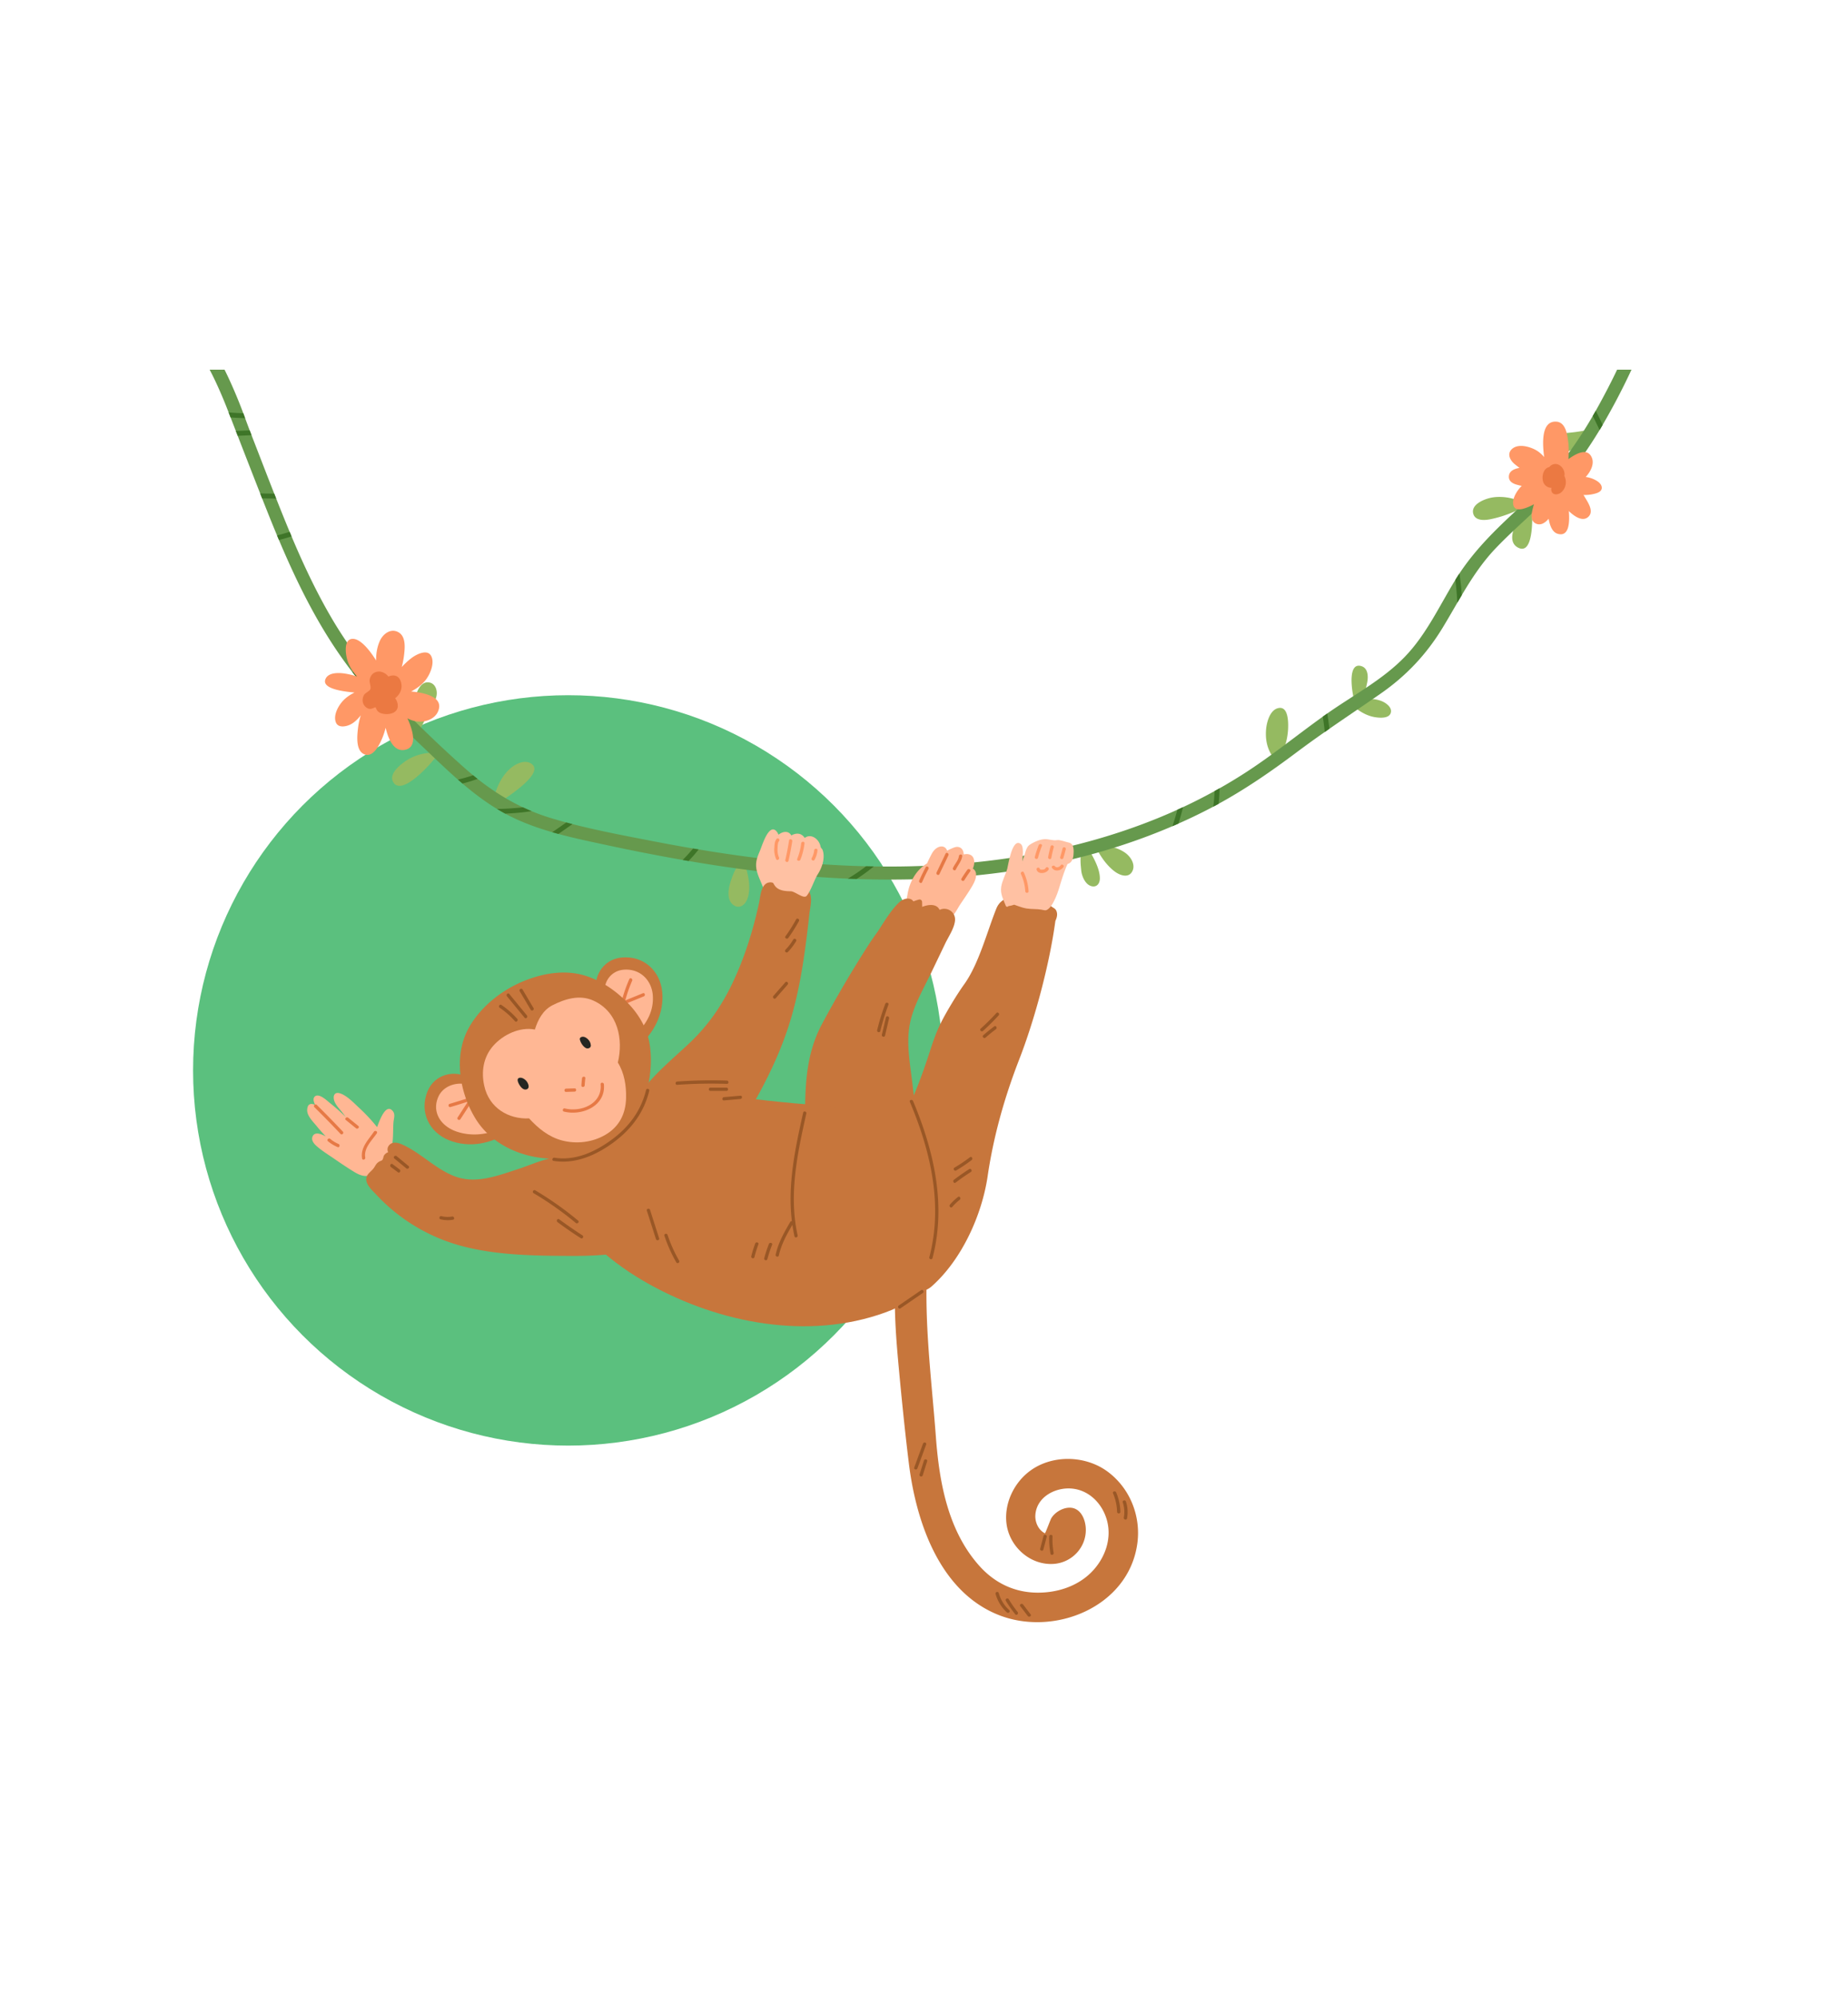 <svg xmlns="http://www.w3.org/2000/svg" width="335" height="362" fill="none" viewBox="0 0 335 362"><circle cx="103" cy="194" r="68" fill="#5BC07E"/><path fill="#95BA61" d="M77.81 123.687c-1.554-.262-2.25 1.672-2.59 2.82-.602 2.034-.59 4.152-.108 6.207a.263.263 0 0 0 .105.157c.071.217.399.33.536.072.64-1.229 1.277-2.457 1.917-3.682.507-.976 1.218-2.017 1.454-3.111.21-.985-.18-2.27-1.314-2.463ZM78.853 136.431c-.003.003-.006.006-.006.009-1.918-.065-3.794.435-5.381 1.535-.965.669-2.94 2.243-2.243 3.658 1.427 2.894 6.674-2.929 7.948-4.628a.25.25 0 0 0 .131-.181c.024-.033.048-.065.066-.095.208-.318-.307-.616-.515-.298ZM96.15 138.311c-1.185-.636-2.745.184-3.639.961-1.489 1.29-2.394 3.194-2.909 5.062-.003.009 0 .015-.003.023-.226-.047-.456.021-.527.286-.08.3.28.455.474.306.11.098.592.467.655.515.265.199.533.395.798.595.306.229.604-.289.3-.515-.143-.107-.285-.22-.431-.336 1.486-1.029 8.18-5.338 5.282-6.897ZM135.095 156.733c.002 0 .005-.003.008-.003.382-.027.385-.622 0-.595a1.374 1.374 0 0 0-.25.042c-.16-.089-.399-.003-.443.184-1.04.61-1.596 2.314-1.939 3.337-.42 1.252-.813 3.313.414 4.274 1.164.91 2.254-.006 2.638-1.178.646-1.96.11-4.125-.428-6.061ZM204.045 154.612c-1.384-1.026-3.266-1.386-4.955-1.552-.166-.345-.678-.045-.515.3.813 1.702 1.969 3.441 3.496 4.589.897.673 2.445 1.273 3.157.024.685-1.204-.209-2.641-1.183-3.361ZM197.253 153.762a.258.258 0 0 0-.086-.095c-.012-.218-.304-.405-.512-.209-1.06.991-.774 3.028-.649 4.325.089.913.619 2.224 1.482 2.677 1.061.556 1.859-.105 1.888-1.184.051-1.82-1.221-3.994-2.123-5.514ZM231.891 128.306c-1.667.202-2.275 2.605-2.382 3.914-.167 2.04.286 3.89 1.608 5.434-.075.113-.149.229-.226.339-.221.315.297.613.515.3.083-.119.155-.241.232-.363a.326.326 0 0 0 .173-.27 11.82 11.82 0 0 0 1.7-5.844c.027-1.023-.003-3.706-1.62-3.51ZM250.55 127.107c-1.149-.487-2.424-.529-3.633-.276.447-.994.715-2.112.917-3.096.215-1.035.209-2.615-1.039-3.004-2.781-.869-1.629 5.535-1.102 6.885-.238-.006-.443.265-.259.458-.101.253.206.529.438.354 1.015.767 2.147 1.362 3.424 1.561.801.125 2.496.274 2.817-.782.301-.969-.822-1.784-1.563-2.1ZM277.794 90.844a2.988 2.988 0 0 1-.319.056c-.077-.125-.232-.202-.396-.11-.086.048-.175.092-.262.14-1.268-.045-2.522-.633-3.782-.788-.926-.116-1.876-.12-2.79.074-1.2.253-3.523 1.178-3.204 2.772.286 1.422 1.992 1.341 3.067 1.13 2.382-.47 4.681-1.406 6.813-2.563-1.48 1.855-4.392 6.394-1.676 7.723 2.945 1.44 2.558-6.427 2.406-7.61-.003-.018-.012-.03-.015-.045.039-.045.075-.092.116-.137.009-.009.012-.02.018-.032l.185-.036c.369-.086.211-.66-.161-.574ZM288.267 77.805l-.024.027a30.13 30.13 0 0 1-3.895.607c-.676.062-1.411.065-2.028.39-.917.484-1.498 1.593-.792 2.506 1.912 2.478 6-1.76 7.159-3.11.247-.29-.17-.711-.42-.42Z"/><path fill="#66994D" d="M295.753 67a119.655 119.655 0 0 1-5.783 10.936c-1.929 3.194-4.067 6.263-6.476 9.145a45.63 45.63 0 0 1-2.296 2.546v.003a36.79 36.79 0 0 1-.73.75c-3.046 3.075-6.361 5.868-9.353 9.008-2.448 2.57-4.342 5.473-6.126 8.468.003.003 0 .006 0 .006-.271.458-.542.916-.81 1.377-.869 1.49-1.727 2.989-2.626 4.473-2.972 4.898-6.632 8.777-11.339 12.045-3.074 2.136-6.167 4.206-9.229 6.329-.28.193-.56.39-.839.586a176.698 176.698 0 0 0-5.072 3.658c-4.547 3.415-9.189 6.627-14.174 9.354-.319.178-.64.351-.965.52h-.003c-.092.051-.181.099-.277.149a100.177 100.177 0 0 1-7.117 3.385 109.613 109.613 0 0 1-8.787 3.328c-15.672 5.184-32.086 6.808-48.476 6.245-.533-.017-1.063-.038-1.596-.062h-.003c-8.106-.345-16.202-1.216-24.195-2.448a307.024 307.024 0 0 1-5.726-.942 361.793 361.793 0 0 1-13.621-2.662c-2.962-.637-5.964-1.255-8.909-2.055-.372-.102-.742-.203-1.114-.313-2.671-.77-5.282-1.713-7.769-2.968a42.35 42.35 0 0 1-.762-.398c-.5-.271-.989-.554-1.474-.848h-.003c-2.222-1.344-4.288-2.921-6.269-4.61a62.137 62.137 0 0 1-.827-.717c-1.582-1.383-3.11-2.825-4.622-4.265-4.455-4.238-8.936-8.482-12.89-13.202a57.16 57.16 0 0 1-1.013-1.243 34.485 34.485 0 0 1-.632-.803c-5.622-7.26-9.716-15.466-13.278-23.9-.119-.277-.235-.557-.351-.833a272.25 272.25 0 0 1-1.891-4.655c-.271-.684-.545-1.368-.813-2.055-.119-.297-.235-.595-.351-.892-1.37-3.48-2.722-6.968-4.077-10.454-.11-.292-.226-.586-.34-.88-.315-.816-.63-1.63-.95-2.448-.118-.304-.235-.607-.354-.91l-.268-.687c-.83-2.136-2.07-4.994-3.177-7.061h2.704c1.173 2.332 2.49 5.44 3.4 7.9l.331.889c.274.74.548 1.478.825 2.206.113.295.223.586.336.875l.021.056c1.367 3.516 2.716 7.037 4.098 10.547l.357.898c.765 1.936 1.543 3.87 2.34 5.79l.096.23c.113.276.23.55.345.826 2.198 5.214 4.613 10.344 7.501 15.216a75.085 75.085 0 0 0 6.168 8.851 87.359 87.359 0 0 0 4.833 5.499 213.648 213.648 0 0 0 12.923 12.459 57.44 57.44 0 0 0 2.296 1.924c2.579 2.04 5.289 3.771 8.225 5.151a37.605 37.605 0 0 0 5.235 2.002c.869.262 1.742.509 2.62.744.372.101.745.199 1.12.294 4.83 1.24 9.77 2.162 14.648 3.108 2.4.464 4.806.907 7.218 1.318.336.056.67.113 1.006.166h.003c3.809.64 7.627 1.199 11.459 1.657 6.256.752 12.572 1.243 18.894 1.395.468.011.932.02 1.397.029h.003c17.551.28 35.111-2.088 51.477-8.747a97.8 97.8 0 0 0 4.577-2.001 93.608 93.608 0 0 0 5.72-2.909c.301-.167.605-.333.903-.503a92.18 92.18 0 0 0 4.487-2.706c4.929-3.162 9.467-6.87 14.222-10.276.271-.193.542-.386.813-.577l.03-.021c4.699-3.31 9.934-6.037 13.972-10.192 3.928-4.042 6.298-9.235 9.207-13.987l.009-.015c.244-.399.494-.788.751-1.172 2.933-4.42 6.604-8.003 10.523-11.614a80.097 80.097 0 0 0 5.295-5.345 64.08 64.08 0 0 0 5.786-7.45 80.676 80.676 0 0 0 2.557-4.128c.182-.312.364-.627.542-.943 1.254-2.224 2.782-5.133 3.872-7.444h2.608Z"/><path fill="#3E7528" d="M44.435 75.789a71.067 71.067 0 0 1-2.635-.131c-.12-.303-.235-.607-.354-.91a79.3 79.3 0 0 0 2.659.151l.33.89ZM45.597 78.87c-.837.044-1.671.083-2.508.116-.11-.292-.226-.586-.34-.88.837-.03 1.674-.066 2.511-.11.113.294.223.585.337.874ZM50.072 90.37c-.851-.02-1.703-.032-2.555-.038-.119-.297-.235-.595-.351-.892.852.003 1.7.012 2.55.033l.356.898ZM52.853 97.217c-.756.238-1.515.455-2.28.657-.12-.276-.236-.556-.352-.832.769-.2 1.528-.417 2.287-.652.113.277.23.55.345.827ZM67.147 122.051a33.93 33.93 0 0 1-2.665.527 34.48 34.48 0 0 1-.631-.803c.899-.128 1.79-.289 2.67-.491.206.259.415.514.626.767ZM86.575 141.166c-.9.327-1.814.607-2.74.839a61.519 61.519 0 0 1-.828-.717 25.46 25.46 0 0 0 2.755-.779c.27.223.542.443.813.657ZM96.366 147.01a43.5 43.5 0 0 1-4.785.452c-.5-.27-.99-.553-1.475-.847a48.261 48.261 0 0 0 4.694-.298 38.82 38.82 0 0 0 1.566.693ZM103.774 149.357c-.845.601-1.694 1.196-2.549 1.784a51.395 51.395 0 0 1-1.113-.312c.851-.583 1.7-1.172 2.543-1.767.372.102.744.2 1.119.295ZM126.647 153.949a25.025 25.025 0 0 1-1.823 2.094c-.357-.06-.714-.122-1.069-.185a28.56 28.56 0 0 0 1.885-2.076c.337.057.67.113 1.007.167ZM158.399 157.03a33.412 33.412 0 0 1-3.123 2.281c-.533-.017-1.063-.038-1.596-.062a33.213 33.213 0 0 0 3.323-2.249c.467.012.932.021 1.396.03ZM214.456 146.282a44.53 44.53 0 0 1-.834 2.983c-.36.16-.72.318-1.083.473.33-.985.628-1.978.887-2.98a50.37 50.37 0 0 0 1.03-.476ZM221.079 142.87a27.86 27.86 0 0 1-.179 2.814c-.318.178-.64.351-.964.52.128-.939.208-1.885.241-2.831.3-.167.604-.333.902-.503ZM240.986 132.086c-.28.193-.56.39-.84.586a43.578 43.578 0 0 0-.357-2.784c.271-.193.542-.386.813-.577.155.922.283 1.847.384 2.775ZM264.99 107.856c.003.003 0 .006 0 .006-.271.458-.542.916-.81 1.377a58.01 58.01 0 0 0-.36-4.143c.244-.399.494-.788.75-1.172.185 1.306.325 2.617.42 3.932ZM281.198 89.627c-.238.256-.482.506-.729.753l-.703-2.362c-.027-.092-.057-.184-.083-.28.238-.255.473-.514.705-.773.301.872.56 1.767.81 2.662ZM290.528 76.996c-.182.318-.366.63-.557.94-.402-.854-.816-1.704-1.239-2.549.182-.312.363-.627.542-.943.429.848.849 1.696 1.254 2.552Z"/><path fill="#FFC1A3" d="M143.599 159.05c-.313-.652-2.698-3.29-2.707-4.039-.009-.758-.253-.869.003-1.561.303-.824.551-1.862-.015-2.639-1.424-1.942-2.728 2.433-3.032 3.165-.506 1.216-.961 2.183-.726 3.524.22 1.261.878 2.314 1.259 3.519.057.181.346.104.286-.081-.024-.08-.053-.157-.08-.238.872.2 1.867.14 2.468-.609.602-.747 2.919-.259 2.544-1.041Z"/><path fill="#FFB794" d="M176.808 157.926a1.03 1.03 0 0 0-.456-.494c.241-.586.346-1.222.158-1.799-.262-.798-1.087-.955-1.813-.774-.024-.621-.268-1.219-.971-1.353-.456-.086-.905.146-1.313.318a6.46 6.46 0 0 0-.721.36c-.414-1.222-1.965-.961-2.766.521-.316.583-.602 1.18-.876 1.781-1.918 1.157-3.121 3.215-3.52 5.493-.068.387-.157.791-.163 1.157-.093.101-.182.206-.28.304-.268.273.152.696.42.419.003-.003.009-.009.011-.015.102.173.257.318.495.422.843.375 1.825.524 2.695.914.64.288 1.274.6 1.938.832.947.33 2.296.75 3.067-.059.519-.544.906-1.353 1.32-1.981.622-.94 1.277-1.865 1.867-2.825.5-.797 1.387-2.219.908-3.221ZM71.325 203.442l.009-.095c.06-.649.348-1.377-.114-1.954-1.26-1.583-2.424 1.707-2.861 2.888a31.316 31.316 0 0 0-3.16-3.403c-.956-.88-2.343-2.391-3.65-2.745-.867-.235-1.203.416-.998 1.228.217.86 1.027 1.639 1.542 2.317l.587.765a37.411 37.411 0 0 0-2.829-2.496c-.536-.425-2.013-1.897-2.778-1.222-.387.342-.23.949.054 1.517-.754-.319-1.4-.241-1.442.94-.038 1.058 1.075 2.12 1.686 2.873.533.66 1.098 1.293 1.682 1.906-.991-.538-2.01-.83-2.385-.003-.3.66.223 1.306.676 1.713.974.877 2.159 1.594 3.237 2.338 1.158.8 2.328 1.591 3.528 2.329.745.455 1.546.868 2.445.791 2.117-.185 3.484-2.499 4.27-4.224a.25.25 0 0 0-.005-.226c.122-.056.208-.196.122-.348-.01-.017-.018-.038-.027-.056.444-1.642.295-3.174.41-4.833Z"/><path fill="#C7763C" d="M191.536 165.194c-.211-.624-.628-.601-1.006-.978-.414-.414-.557-.928-1.2-1.077a1.375 1.375 0 0 0-1.06.179c-.111-.533-.501-.979-1.102-1.151-.888-.256-1.674.249-2.275.865-.25-.5-.822-.741-1.468-.562-1.451.398-2.338 1.011-2.826 2.233-1.683 4.206-3.163 10-5.807 13.682-1.298 1.808-3.082 4.755-4.106 6.745-.879 1.707-1.51 3.524-2.1 5.347-1.111 3.433-2.305 6.779-3.82 10.023a.309.309 0 0 0-.295.197c-.188.472-.352.951-.503 1.433-.17.336-.34.672-.519 1.008-.092.173-.002.333.132.408-.641 2.647-.837 5.383-.959 8.119a328.297 328.297 0 0 0-.313 12.471c-.012 1.802-.101 3.637.027 5.44.077 1.079.309 2.26 1.224 2.953 2.051 1.558 3.776 1.99 5.351.592 5.491-4.875 9.103-12.982 10.124-19.939 1.069-7.278 3.073-14.353 5.733-21.191 2.832-7.28 5.497-17.282 6.545-25.069.25-.55.426-1.139.223-1.728ZM118.392 224.359c-.393-.687-1.367-1.309-1.938-1.829-.825-.75-1.567-1.529-2.234-2.427-1.012-1.365-1.906-2.796-3.082-4.03a18.483 18.483 0 0 0-3.713-2.998c-.67-.41-1.364-.776-2.082-1.097-.964-.432-2.153-.637-2.698-1.651-.008-.018-.023-.027-.035-.042.268.021.536.051.804.105.375.074.536-.5.158-.574-3.359-.658-6.647 1.097-9.768 2.105-3.73 1.205-7.656 2.751-11.509 1.223-3.377-1.339-5.908-4.084-9.172-5.616-.738-.348-1.78-.731-2.477-.08-.411.384-.5.931-.286 1.377a1.508 1.508 0 0 0-.685.5c-.193.247-.188.678-.351.88-.173.214-.364.176-.626.345-.524.342-.583.631-.917 1.118-.458.673-1.34 1.086-1.387 1.972-.06 1.11 1.095 2.097 1.768 2.826a32.7 32.7 0 0 0 14.928 9.19c6.575 1.882 13.868 1.942 20.663 1.966 3.481.012 6.974-.179 10.402-.815.947-.185 5.33-.527 4.237-2.448Z"/><path fill="#C7763C" d="M200.752 266.693c-3.972-2.924-9.919-3.087-13.948-.173-2.984 2.157-4.812 5.966-4.345 9.651.527 4.158 4.318 7.59 8.612 7.263 3.3-.253 5.878-3.045 5.759-6.364-.065-1.803-1.003-3.95-3.126-3.813-1.209.077-2.535.889-3.148 1.939-.134.226-1.06 2.736-1.135 2.697-1.173-.577-1.804-2.004-1.736-3.259.185-3.358 3.711-5.169 6.745-4.833 3.112.345 5.423 2.798 6.23 5.722.947 3.432-.399 7.025-2.874 9.482-2.614 2.596-6.352 3.723-9.979 3.643-4.055-.089-7.536-1.814-10.228-4.803-5.738-6.377-7.308-15.162-7.924-23.419-.822-11.037-2.388-22.383-1.394-33.453.128-1.442-1.748 0-3.103 0-1.557 0-2.549 1.231-2.68 2.677-.551 6.147-.14 11.849.423 17.958.53 5.743 1.15 11.914 1.858 17.639 1.296 10.493 5.512 23.175 16.256 27.446 10.062 3.997 23.495-1.425 25.139-12.831.729-5.017-1.293-10.147-5.402-13.169ZM146.848 161.967c-.554-1.519-1.843-1.415-2.811-.627-.643-1.163-2.153-1.205-2.969-.301-.316-.684-.834-1.243-1.67-1.1-1.471.253-1.546 2.513-1.778 3.599-1.045 4.868-2.531 9.66-4.625 14.183-2.004 4.331-4.544 8.057-8.022 11.338-2.591 2.442-5.339 4.714-7.635 7.429-.337-.107-.7.298-.524.64-.238.3-.474.6-.7.913-.339.464.438.91.771.449.173-.238.358-.464.536-.696 2.942 3.06 6.298 6.058 10.613 6.823 1.811.321 3.782.276 5.336-.812 1.799-1.256 3.008-3.403 4.041-5.28 2.374-4.312 4.461-8.925 5.885-13.639 1.462-4.848 2.278-9.859 2.912-14.871.184-1.451.351-2.905.512-4.363.128-1.127.53-2.581.128-3.685ZM170.328 164.909c-.524-1.142-1.98-1.014-3.156-.55-.006-.298-.015-.595-.021-.893a.454.454 0 0 0-.566-.431 10.14 10.14 0 0 0-1.006.336 1.065 1.065 0 0 0-.661-.467c-.733-.178-1.463.197-1.975.69-1.504 1.455-2.674 3.48-3.838 5.256a49.58 49.58 0 0 0-2.007 2.938 211.894 211.894 0 0 0-8.049 13.729c-2.347 4.357-2.942 8.892-3.076 13.779a357.891 357.891 0 0 0-.101 13.509.468.468 0 0 0-.388.413c-.113 1.008.066 1.951.429 2.822l.006.435c.006.273.212.416.426.428.581.99 1.388 1.88 2.254 2.65 2.058 1.826 4.229 2.757 6.953 3.099 2.564.321 5.861.848 8.279-.339 2.081-1.023 3.198-3.29 3.499-5.499.44-3.245-.331-6.698-.706-9.922l-1.224-10.496c-.402-3.438-1.111-7.063-.518-10.519.583-3.409 2.48-6.567 3.96-9.654l2.502-5.217c.592-1.237 1.596-2.683 1.769-4.072.205-1.659-1.457-2.673-2.785-2.025Z"/><path fill="#C7763C" d="M169.858 211.909c-2.514-4.773-7.088-7.962-12.07-9.782-4.445-1.624-9.177-1.731-13.837-2.168-6.665-.625-13.264-1.404-19.779-2.897-2.719-.624-5.494-1.011-8.231-.514.078-.113.158-.22.233-.336.208-.322-.307-.622-.516-.301-.184.283-.375.556-.574.824-.131.033-.265.065-.396.104-.262.077-.256.39-.096.524-2.808 3.42-6.819 5.597-10.276 8.324-1.754 1.383-3.654 2.992-4.488 5.131-.836 2.153-.157 4.357.995 6.251 4.065 6.695 10.16 11.974 16.976 15.742 12.707 7.022 28.698 10.115 42.646 5.071 3.037-1.097 5.896-2.736 7.912-5.323 4.603-5.922 4.952-14.095 1.501-20.65ZM90.451 201.5c-1.778-1.88-3.222-4.012-4.38-6.32-.232-.461-.879-.143-.816.3-2.713-1.737-6.513-.853-7.79 2.397-1.46 3.709.357 7.352 3.948 8.786 1.766.705 3.74.895 5.617.589 1.614-.262 3.9-.967 4.97-2.308 1.069-1.347-.697-2.543-1.549-3.444Z"/><path fill="#FFB794" d="M90.314 201.363a19.284 19.284 0 0 1-3.657-4.553c-.193-.333-.732-.101-.682.217-2.263-1.252-5.434-.616-6.5 1.728-1.218 2.671.297 5.297 3.293 6.329 1.474.508 3.121.645 4.687.425 1.346-.187 3.255-.696 4.145-1.662.9-.976-.574-1.835-1.286-2.484Z"/><path fill="#E67945" d="M85.53 198.811c-1.332.434-2.672.851-4.015 1.249-.366.11-.212.684.158.574 1.051-.312 2.096-.639 3.141-.972l-1.864 2.876c-.208.321.307.621.515.3.721-1.115 1.445-2.227 2.165-3.343a.32.32 0 0 0 .045-.107l.012-.003c.363-.119.208-.696-.158-.574Z"/><path fill="#C7763C" d="M115.462 189.445c1.587-.654 2.9-2.655 3.597-4.131.813-1.716 1.176-3.661.986-5.552-.388-3.846-3.392-6.594-7.362-6.222-3.481.327-5.387 3.729-4.463 6.814-.408-.182-.897.35-.516.701 1.897 1.752 3.553 3.73 4.866 5.955.631 1.067 1.293 3.096 2.892 2.435Z"/><path fill="#FFB794" d="M115.009 187.262c1.149-.473 2.096-1.921 2.602-2.989a7.69 7.69 0 0 0 .715-4.018c-.28-2.781-2.454-4.77-5.327-4.5-2.52.238-3.898 2.698-3.231 4.931-.295-.13-.649.253-.372.506 1.372 1.267 2.569 2.698 3.522 4.307.456.773.935 2.239 2.091 1.763Z"/><path fill="#E67945" d="m116.542 180.012-3.192 1.305a25.072 25.072 0 0 1 1.248-3.569c.152-.348-.36-.651-.515-.3a26.228 26.228 0 0 0-1.51 4.488c-.089.372.485.532.575.158l.018-.066 3.537-1.445c.349-.14.194-.714-.161-.571Z"/><path fill="#C7763C" d="M117.734 189.059c-.456-2.617-1.817-5.009-3.606-6.936-2.183-2.347-4.923-4.324-8.031-5.288-3.455-1.071-7.183-.532-10.515.723a21.935 21.935 0 0 0-6.242 3.601c-2.075 1.72-4.047 4.048-5.044 6.579-1.891 4.792-.748 10.716 1.926 15.038 4.372 7.066 14.601 8.949 21.914 5.698 3.666-1.63 6.403-4.884 8.163-8.405 1.575-3.161 2.039-7.548 1.435-11.01Z"/><path fill="#FFB794" d="M112.002 192.571c1.018-4.214.032-9.19-4.419-11.218-2.582-1.175-5.292-.247-7.436.839-1.692.853-2.644 2.629-3.186 4.404-2.674-.535-5.756.881-7.594 2.995-1.75 2.02-2.147 4.631-1.587 7.186.885 4.045 4.401 6.088 8.135 5.921 1.635 1.797 3.553 3.355 5.947 3.992 2.63.696 5.551.356 7.903-1.032 2.502-1.479 3.651-3.769 3.728-6.63.057-2.266-.318-4.562-1.491-6.457Z"/><path fill="#252622" d="M94.778 195.427a1.036 1.036 0 0 0-.432-.102c-1.021.015-.232 1.306.078 1.666.172.202.38.387.637.455.256.065.566-.015.697-.247.098-.172.08-.389.03-.58a1.868 1.868 0 0 0-1.01-1.192ZM106.067 187.991c-.265-.116-.545-.134-.786.015-.128.077-.209.22-.161.417.134.547.554 1.231 1.063 1.51.354.197.893.033.923-.419a.444.444 0 0 0-.027-.19c-.033-.503-.497-1.104-1.012-1.333Z"/><path fill="#E67945" d="M104.155 197.253c-.512.018-1.024.032-1.539.05-.382.012-.385.607 0 .595.512-.018 1.024-.033 1.539-.05.381-.012.384-.61 0-.595ZM105.509 195.42c-.05.429-.089.86-.116 1.291-.026.384.571.381.595 0 .03-.431.069-.859.116-1.291.042-.38-.553-.377-.595 0ZM109.476 196.518c-.032-.378-.628-.381-.595 0 .318 3.539-3.547 5.104-6.486 4.375-.372-.092-.53.482-.158.574 3.291.815 7.594-1.014 7.239-4.949ZM62.147 205.086a197.058 197.058 0 0 0-4.732-4.841c-.274-.271-.694.151-.42.419 1.605 1.585 3.184 3.2 4.732 4.842.262.279.682-.143.42-.42ZM61.358 207.326a5.806 5.806 0 0 1-1.486-.91c-.292-.244-.715.175-.42.419.533.446 1.11.794 1.748 1.062.351.152.506-.425.158-.571ZM67.793 205.101c-1.033 1.511-2.48 2.873-2.156 4.86.063.378.635.217.575-.158-.289-1.76 1.191-3.081 2.096-4.401.218-.319-.297-.616-.515-.301ZM64.952 204.063c-.61-.496-1.22-.993-1.834-1.49-.295-.24-.718.179-.42.42l1.834 1.49c.295.241.718-.176.42-.42ZM167.8 157.185c-.42.782-.807 1.579-1.161 2.394-.152.348.36.652.515.301.354-.812.741-1.612 1.161-2.395.179-.339-.333-.639-.515-.3ZM171.406 154.722l-1.626 3.403c-.163.345.349.645.516.3l1.625-3.402c.164-.345-.348-.646-.515-.301ZM173.83 155.151c-.098.803-.742 1.427-1.072 2.138-.161.345.354.648.515.3.387-.832 1.039-1.496 1.155-2.438.042-.381-.554-.378-.598 0ZM175.354 157.637a28.32 28.32 0 0 0-1.054 1.579c-.202.327.313.625.515.301.334-.539.685-1.065 1.054-1.58.224-.312-.294-.609-.515-.3Z"/><path fill="#995726" d="M117.12 197.547c-.914 3.742-3.094 6.698-6.176 8.967-3.007 2.216-6.622 3.914-10.44 3.31-.375-.059-.536.515-.158.574 3.988.631 7.743-1.043 10.899-3.372 3.213-2.368 5.494-5.422 6.45-9.324.089-.369-.482-.53-.575-.155ZM95.513 184.03c-1.063-1.294-2.126-2.585-3.186-3.879-.244-.297-.664.128-.42.42 1.063 1.293 2.126 2.584 3.187 3.878.24.297.66-.125.42-.419ZM96.717 182.703c-.665-1.118-1.326-2.239-1.99-3.358-.193-.33-.708-.029-.515.301.664 1.118 1.325 2.239 1.99 3.358.196.327.708.029.515-.301ZM93.762 184.657a14.854 14.854 0 0 0-2.867-2.519c-.319-.214-.617.3-.301.515a14.237 14.237 0 0 1 2.749 2.423c.253.289.672-.133.42-.419ZM104.799 221.224a59.49 59.49 0 0 0-7.767-5.484c-.33-.196-.63.318-.3.514a58.75 58.75 0 0 1 7.647 5.39c.292.243.715-.176.42-.42ZM105.582 223.892a75.95 75.95 0 0 1-4.214-2.909c-.307-.229-.604.289-.301.515a75.934 75.934 0 0 0 4.214 2.908c.322.209.622-.306.301-.514ZM131.763 195.843a88.477 88.477 0 0 0-9.008.175c-.381.027-.384.622 0 .595 2.998-.214 6-.271 9.008-.175.384.012.384-.583 0-.595ZM131.688 197.119h-2.903c-.384 0-.384.595 0 .595h2.903c.384 0 .384-.595 0-.595ZM134.216 198.585l-2.975.259c-.378.033-.381.627 0 .595l2.975-.259c.381-.033.384-.628 0-.595ZM145.595 201.654c-1.445 6.454-2.853 13.081-2.046 19.674a.271.271 0 0 0-.295.137c-1.117 1.916-2.159 3.736-2.641 5.922-.084.371.491.532.574.157.45-2.046 1.412-3.768 2.451-5.552.101.69.226 1.377.378 2.067.084.374.658.214.575-.158-1.638-7.385-.042-14.853 1.578-22.089.081-.372-.491-.532-.574-.158ZM165.513 199.543c-.146-.348-.724-.197-.575.157 3.735 8.878 6.039 18.619 3.529 28.151-.098.371.477.529.575.157 2.537-9.633.247-19.486-3.529-28.465ZM160.48 181.936a39.785 39.785 0 0 0-1.471 4.767c-.089.372.486.53.575.158.39-1.621.882-3.206 1.471-4.768.137-.359-.441-.514-.575-.157ZM160.597 184.401l-.733 3.126c-.086.372.489.533.575.158l.732-3.126c.087-.372-.488-.529-.574-.158ZM139.389 225.451c-.334.847-.62 1.71-.855 2.59-.098.369.477.529.575.158.235-.881.521-1.743.855-2.591.14-.354-.435-.508-.575-.157ZM136.905 225.367a21.796 21.796 0 0 0-.718 2.314c-.092.372.483.53.575.158.197-.785.435-1.556.718-2.314.134-.36-.444-.515-.575-.158ZM74.061 211.326l-2.159-1.784c-.291-.244-.717.175-.42.419l2.16 1.785c.291.244.714-.176.42-.42ZM72.439 211.948l-1.275-.955c-.307-.229-.604.286-.3.515l1.274.954c.306.229.604-.288.3-.514ZM81.955 220.484a4.583 4.583 0 0 1-1.93-.072c-.371-.092-.53.482-.157.574a5.343 5.343 0 0 0 2.248.072c.375-.066.214-.64-.16-.574ZM144.314 166.634a28.001 28.001 0 0 1-1.927 3.057c-.226.31.292.607.515.301a28.11 28.11 0 0 0 1.927-3.058c.182-.336-.331-.636-.515-.3ZM143.802 170.283a9.82 9.82 0 0 1-1.406 1.841c-.265.277.155.696.42.419a10.659 10.659 0 0 0 1.498-1.962c.199-.328-.316-.628-.512-.298ZM142.357 178.034l-2.153 2.459c-.25.289.167.711.42.42.718-.821 1.436-1.639 2.153-2.46.253-.286-.167-.708-.42-.419ZM119.485 224.422l-1.65-5.152c-.116-.362-.691-.208-.574.158l1.649 5.151c.116.363.694.208.575-.157ZM123.109 228.481a25.52 25.52 0 0 1-2.094-4.669c-.119-.363-.696-.205-.574.157a26.368 26.368 0 0 0 2.153 4.813c.19.333.705.032.515-.301ZM180.616 183.604a38.274 38.274 0 0 1-2.837 2.817c-.286.256.137.675.42.419a39.67 39.67 0 0 0 2.837-2.816c.259-.283-.16-.705-.42-.42ZM180.235 186.019a33.815 33.815 0 0 0-1.992 1.609c-.289.253.134.673.42.42.605-.53 1.23-1.035 1.873-1.517.301-.226.006-.741-.301-.512ZM175.837 209.732a27.709 27.709 0 0 1-2.811 1.889c-.331.193-.03.707.301.514a27.752 27.752 0 0 0 2.811-1.888c.301-.229.006-.747-.301-.515ZM175.691 211.894a41.228 41.228 0 0 0-2.76 1.925c-.301.229-.006.746.301.514a41.215 41.215 0 0 1 2.76-1.924c.325-.205.024-.72-.301-.515ZM173.672 216.936a9.293 9.293 0 0 0-1.468 1.391c-.247.292.173.714.42.42a8.852 8.852 0 0 1 1.349-1.297c.298-.232.003-.749-.301-.514ZM166.981 233.829c-1.349.928-2.701 1.853-4.05 2.781-.313.214-.015.731.301.514 1.349-.928 2.701-1.853 4.05-2.781.315-.217.017-.731-.301-.514ZM167.32 261.64c-.53 1.442-1.057 2.888-1.587 4.33-.131.36.444.515.575.158.53-1.443 1.057-2.888 1.587-4.331.131-.359-.446-.514-.575-.157ZM167.493 264.697c-.268.845-.536 1.69-.801 2.534-.116.366.459.524.575.158.268-.845.536-1.689.801-2.534.116-.366-.459-.523-.575-.158ZM182.945 291.81a6.556 6.556 0 0 1-1.891-3.079c-.104-.368-.679-.211-.575.158a7.142 7.142 0 0 0 2.043 3.34c.283.262.706-.161.423-.419ZM184.467 292.149a20.557 20.557 0 0 1-1.608-2.308c-.197-.327-.712-.03-.516.3a22.14 22.14 0 0 0 1.701 2.427c.241.3.661-.125.423-.419ZM186.822 292.577c-.453-.592-.905-1.181-1.355-1.773-.229-.3-.747-.003-.515.301.453.592.905 1.181 1.355 1.772.232.301.75.006.515-.3ZM189.168 278.381l-.604 2.302c-.098.372.476.53.575.158l.604-2.302c.098-.369-.476-.526-.575-.158ZM190.797 278.462c.015-.384-.58-.381-.595 0a14.387 14.387 0 0 0 .226 3.128c.069.375.643.218.574-.157a13.825 13.825 0 0 1-.205-2.971ZM202.343 270.494c-.146-.348-.724-.194-.575.157A9.17 9.17 0 0 1 202.5 274c.012.381.608.384.596 0a9.62 9.62 0 0 0-.753-3.506ZM204.108 272.139c-.119-.363-.693-.208-.574.157.291.902.363 1.815.19 2.748-.068.375.506.536.574.158a6.123 6.123 0 0 0-.19-3.063Z"/><path fill="#FFC1A3" d="M148.766 153.518c-.2-1.353-1.677-2.567-2.895-1.648a1.596 1.596 0 0 0-.72-.651c-.545-.247-1.173-.104-1.698.196-.232-.401-.607-.678-1.176-.633-.86.068-1.926.96-1.995 1.835a.118.118 0 0 0 .054.116c-.828 1.507-1.15 3.265-.843 4.981.167.943.438 2.139 1.042 2.909.629.803 1.867.904 2.811.91.763.006 2.365 1.472 2.895.821.792-.97 1.369-2.924 2.048-3.979.748-1.163 1.346-3.013.81-4.372-.05-.128-.321-.39-.333-.485Z"/><path fill="#FFC1A3" d="M149.15 155.832c-.104-.967-.819-1.434-1.688-1.654-1.376-.348-2.817-.723-4.244-.574a22.72 22.72 0 0 0-2.382.381 2.69 2.69 0 0 1 .194-.562c.08-.173-.176-.325-.256-.149a3.823 3.823 0 0 0-.262.785c-.483.11-.965.232-1.43.375-.181.056-.104.342.081.285a26.1 26.1 0 0 1 1.292-.36c-.098.628-.068 1.303.2 1.791.175.318.461.568.824.633.173.03.322-.021.492-.015.458.015.789.268 1.173.444.283.13.512.208.831.136.351-.077.449-.249.896-.172.223.039.432.184.667.22.176.027.349.03.524.015.319-.03.783-.306 1.087-.226.349.092.474.297.888.238.771-.113 1.191-.854 1.113-1.591Z"/><path fill="#FF9866" d="M140.952 153.803c.015-.3.015-1.094.254-1.344.265-.277-.155-.699-.42-.419-.372.386-.384 1.142-.42 1.65a4.249 4.249 0 0 0 .333 2.017c.149.351.664.047.516-.301-.218-.511-.289-1.05-.263-1.603ZM143.043 152.313a51.224 51.224 0 0 1-.679 3.539c-.087.372.488.533.575.158.267-1.172.494-2.35.678-3.539.057-.372-.518-.536-.574-.158ZM145.24 152.843c-.11.969-.357 1.906-.723 2.81-.143.354.431.509.574.158.387-.958.629-1.942.745-2.968.041-.381-.554-.378-.596 0ZM147.593 154.104a3.622 3.622 0 0 1-.447 1.418c-.184.336.328.637.516.301.297-.539.467-1.11.527-1.719.038-.381-.557-.378-.596 0Z"/><path fill="#FFC1A3" d="M193.701 156.15c.67-1.466-.62-1.799-1.096-2.376-.203-.247-1.534-.429-1.846-.47-.667-.089-.944-.253-1.594-.033-.732.247-1.679.271-2.37.619-1.373.693-1.575 2.801-1.941 4.107-.498 1.773-1.492 3.373-1.617 5.229l-.03-.009c-.295-.102-.423.368-.128.467.98.33 1.995.8 3.019.969.879.146 1.775.06 2.662.208.59.098.787.268 1.272-.119.607-.484 1.039-1.4 1.34-2.082.408-.916.676-1.879.968-2.837.277-.898.691-2.207 1.361-3.673Z"/><path fill="#FFC1A3" d="M185.348 158.722c-.128-.82-.033-1.549-.03-2.37.003-.773.378-2.867-.268-3.382-1.575-1.258-2.293 3.9-2.454 4.468-.312 1.115-.92 2.141-1.101 3.292-.203 1.279.396 2.299.839 3.453.087.223.385.196.462.039 1.015-.158 1.382-.313 1.977-1.214.572-.865.7-1.802.715-2.828.006-.497-.066-.967-.14-1.458ZM193.686 152.688c-.525-.101-1.546-.518-2.061-.428-.744.128-1.477-.188-2.218-.173-.906.018-2.094.559-2.826 1.074-.572.401-.885 1.793-.956 2.468-.06.545-.033 1.52.563 1.806.607.288 1.161-.467 1.453-.887.101-.145.187-.297.265-.449.059.896.333 1.74 1.212 1.621.72-.098 1.084-.746 1.274-1.508.185.515.488.934.98 1.05.628.149 1.045-.306 1.307-.862.238.208.581.288.953.154.884-.318.989-1.377.995-2.18.006-.743-.096-1.522-.941-1.686Z"/><path fill="#FF9866" d="M185.595 158.119c-.161-.348-.673-.045-.515.3.452.988.711 2.026.78 3.111.024.381.619.384.595 0a9.473 9.473 0 0 0-.86-3.411ZM188.295 153.17c-.279.699-.515 1.41-.702 2.135-.096.372.476.53.574.158.191-.729.423-1.44.703-2.135.143-.357-.432-.509-.575-.158ZM190.443 153.414c-.173.633-.319 1.27-.438 1.915-.068.375.503.535.575.158.119-.646.265-1.282.438-1.916.101-.368-.474-.526-.575-.157ZM192.626 153.768a35.756 35.756 0 0 1-.435 1.564c-.11.366.464.523.575.158.157-.518.303-1.041.434-1.565.093-.372-.482-.529-.574-.157ZM189.565 157.31c-.099.181-.254.262-.453.291-.161.024-.563.075-.622-.142-.099-.369-.673-.212-.575.157.25.931 1.781.702 2.165-.006.181-.336-.334-.636-.515-.3ZM192.268 156.84c-.196.306-.777.506-1.033.169-.229-.3-.748-.006-.515.301.28.369.616.508 1.081.443.408-.057.756-.262.979-.613.209-.327-.306-.624-.512-.3ZM290.36 88.286c-.098-.815-1.197-1.36-1.876-1.6a5.24 5.24 0 0 0-1.036-.241c.113-.119.223-.24.325-.372.661-.835 1.238-2.06.792-3.128-.751-1.794-2.695-.872-4.253.276a14.999 14.999 0 0 0-.184-4.173c-.212-1.115-.649-2.543-1.998-2.629-2.648-.166-2.582 3.578-2.21 6.415-.479-.556-1.036-1.044-1.751-1.395-1.132-.559-2.999-1.023-4.062-.08-1.003.89-.351 2.106.513 2.796.253.202.53.422.83.645-1.063.179-1.944.628-1.926 1.642.012.797.702 1.193 1.39 1.389.31.09.626.166.944.235-.05.047-.104.095-.155.149-.747.77-1.727 2.32-1.328 3.462.393 1.118 2.046.588 3.699-.286-.131.413-.238.839-.325 1.261-.173.815-.223 1.85.694 2.251.849.37 1.638-.116 2.29-.883.191 1.083.593 2.418 1.644 2.725 1.971.576 2.212-1.812 2.016-4.123.169.167.345.33.533.482.804.648 2.081 1.44 3.016.55 1.034-.984-.071-2.57-.625-3.512-.086-.146-.173-.295-.262-.443a6.517 6.517 0 0 0 1.572-.116c.676-.14 1.843-.384 1.733-1.297Z"/><path fill="#EB7942" d="M283.618 86.329c-.009-.02-.021-.039-.03-.06a1.663 1.663 0 0 0 0-.633c-.184-1.023-1.232-1.924-2.269-1.38a1.362 1.362 0 0 0-.461.398c-1.129.212-1.439 1.776-1.096 2.725.229.633.863 1.062 1.48 1.02-.012.08-.027.158-.036.238-.015 1.145 1.159 1.166 1.838.57.815-.71 1.024-1.908.574-2.878Z"/><path fill="#FF9866" d="M74.538 125.32c1.024-.547 1.968-1.216 2.683-2.159.774-1.023 1.667-3.12.878-4.375-.733-1.163-2.641-.161-3.427.422-.673.5-1.278 1.071-1.844 1.684a16.16 16.16 0 0 0 .453-2.463c.137-1.309.25-3.209-1.167-3.902-1.361-.663-2.698.404-3.246 1.603-.51 1.106-.7 2.347-.691 3.584-.066-.11-.128-.22-.2-.33-.744-1.151-2.543-3.694-4.106-3.599-1.581.095-1.23 2.692-.95 3.7.334 1.198.989 2.213 1.787 3.12a13.948 13.948 0 0 0-2.311-.548c-1.006-.142-2.76-.193-3.332.884-.926 1.746 2.54 2.34 5.202 2.569-.747.375-1.45.833-2.037 1.443-.878.916-1.846 2.623-1.349 3.953.408 1.088 1.88.791 2.686.374.76-.392 1.316-.99 1.832-1.633a12.974 12.974 0 0 0-.516 2.448c-.14 1.276-.416 3.926 1.126 4.595 1.596.693 2.716-1.603 3.195-2.697.301-.681.524-1.383.703-2.097.54 2.278 1.59 4.47 3.606 3.976 2.135-.523 1.4-3.372.343-5.689a4.89 4.89 0 0 0 1.885.592c1.375.125 3.013-.426 3.633-1.764 1.197-2.608-2.171-3.441-4.836-3.691Z"/><path fill="#EB7942" d="M72.7 123.655c-.366-1.294-1.355-1.44-2.28-1.044-.611-.732-1.615-1.187-2.538-.705-.506.264-.8.782-.878 1.335-.072.5.33 1.3.113 1.707-.215.399-.93.589-1.182 1.092-.22.44-.274.954-.108 1.424.143.399.432.741.822.913.64.283.974-.086 1.436-.199.166.405.268.744.783 1 .67.333 1.742.33 2.42.008 1.126-.535.96-1.781.35-2.644.878-.663 1.384-1.748 1.062-2.887Z"/></svg>